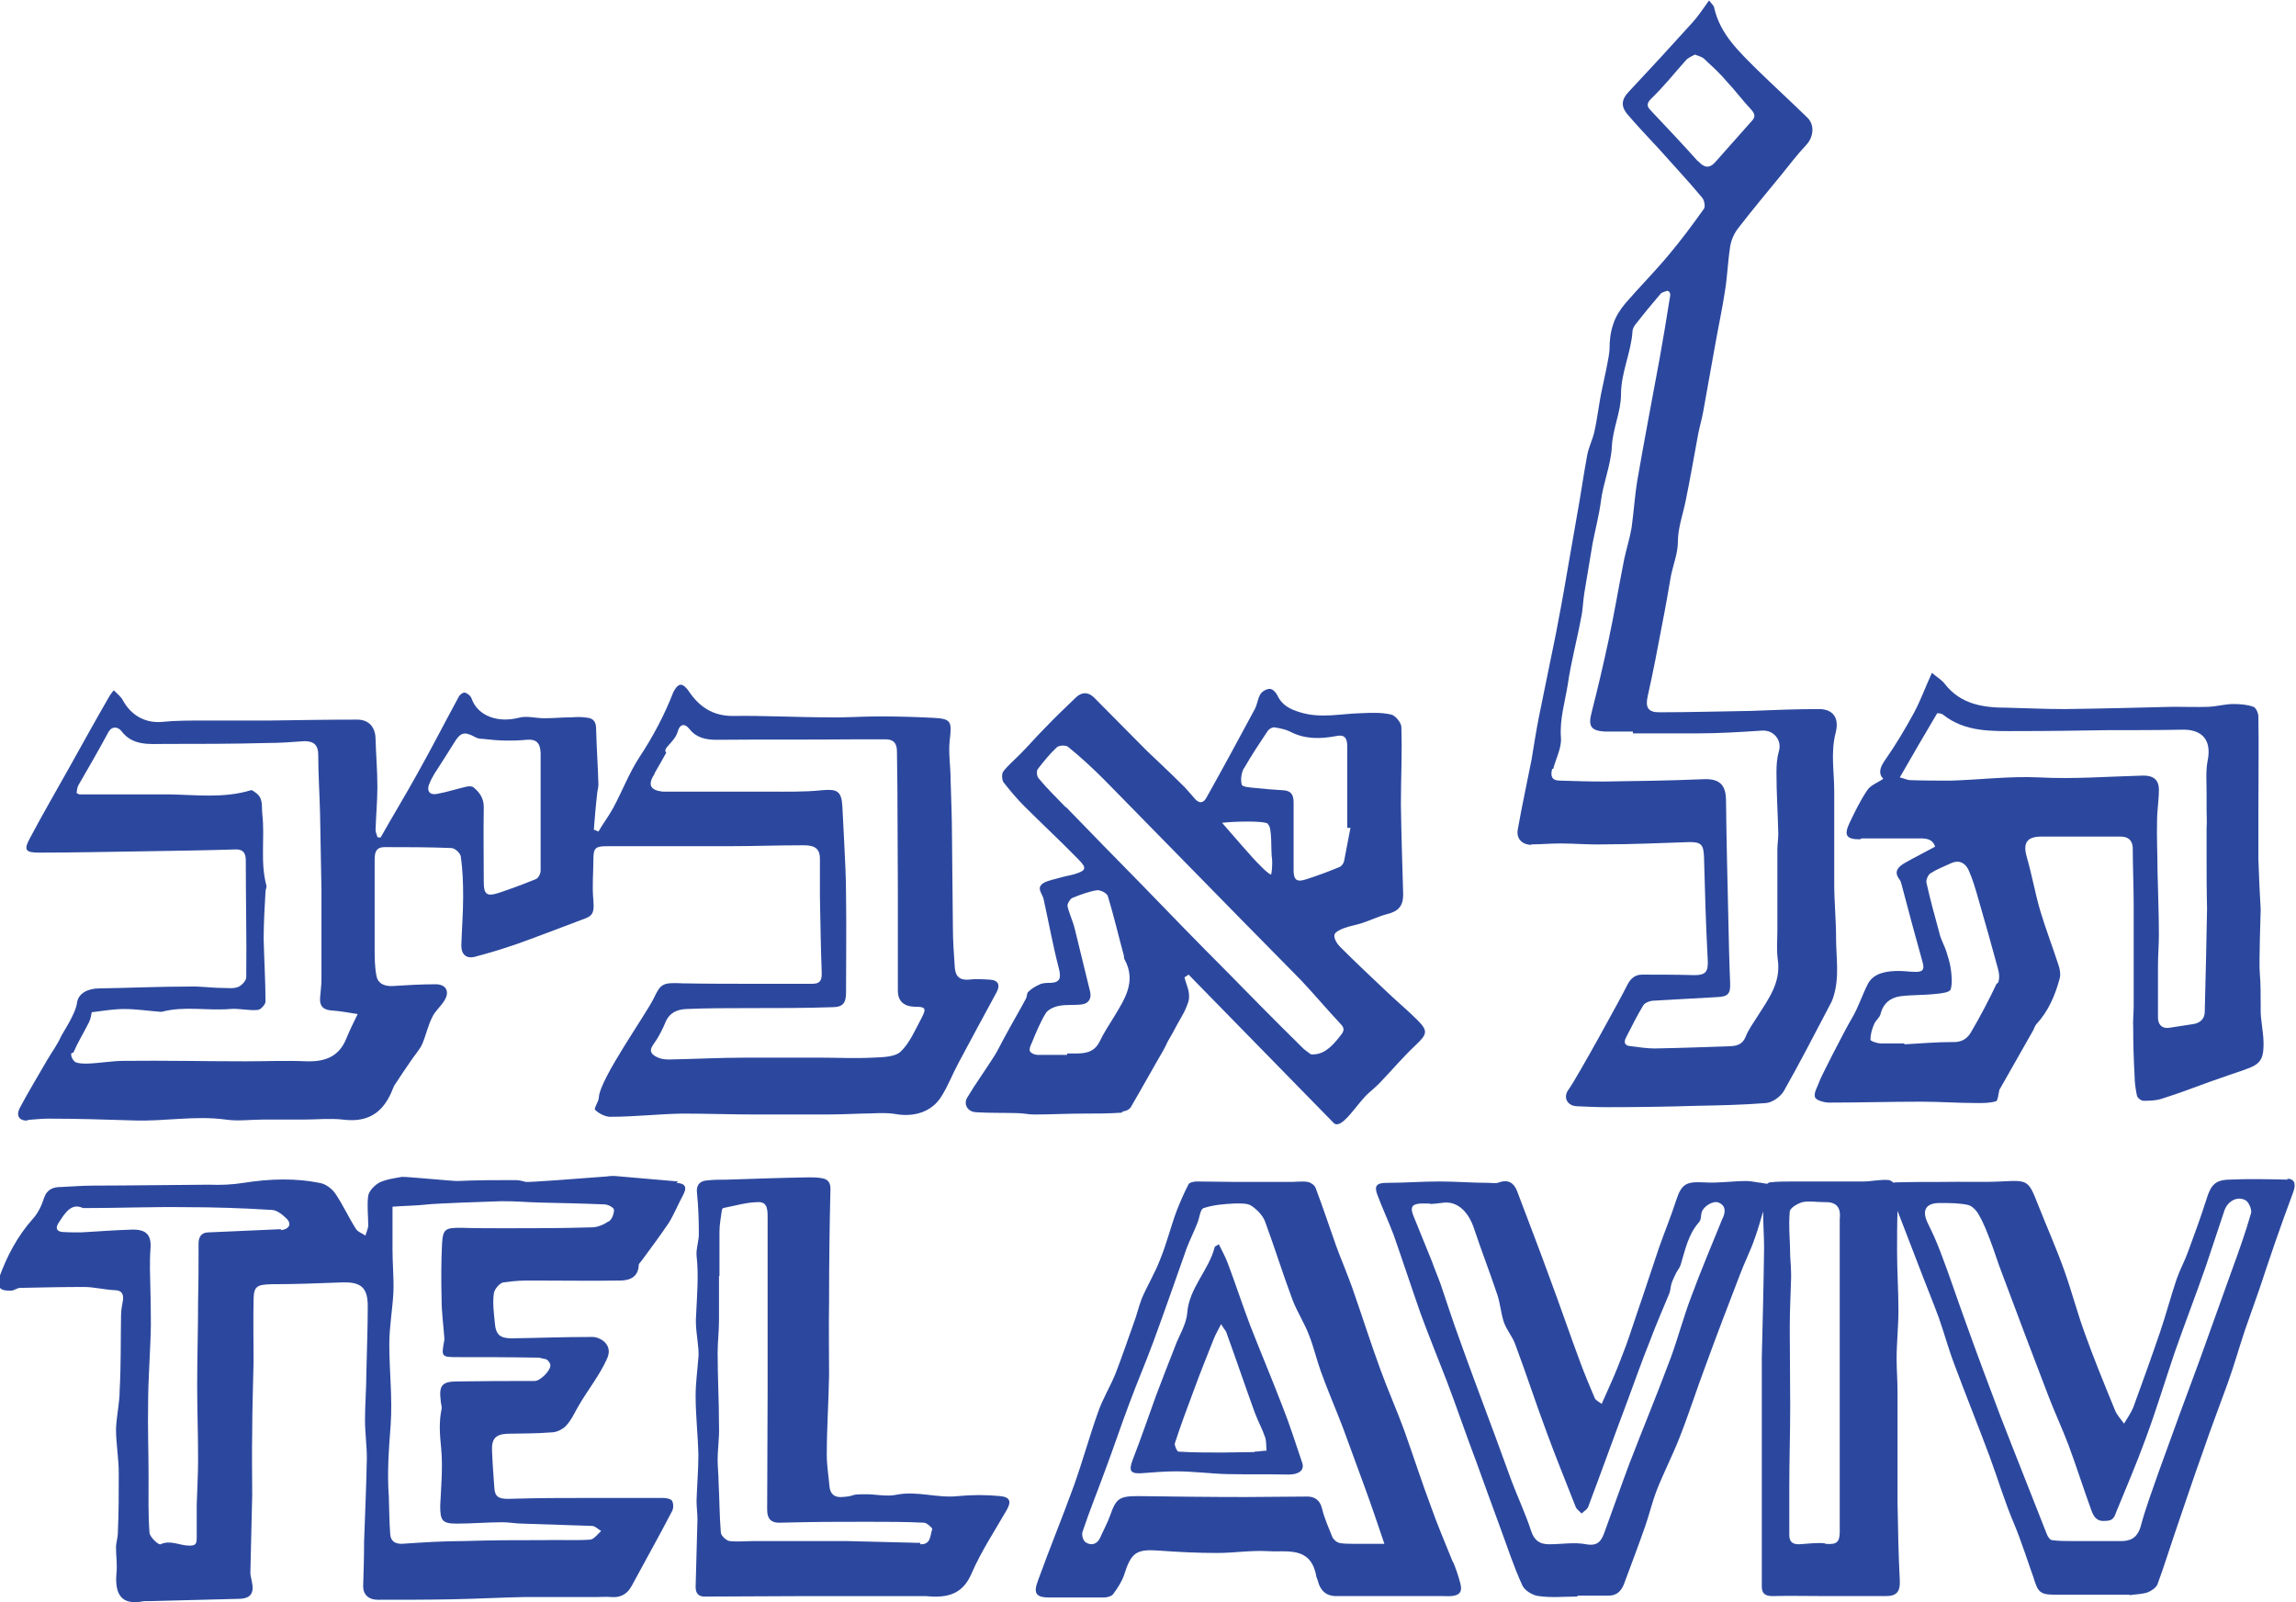 <?xml version="1.0" encoding="UTF-8"?>
<svg id="Layer_2" xmlns="http://www.w3.org/2000/svg" viewBox="0 0 50.07 34.93">
  <defs>
    <style>
      .cls-1 {
        fill: #2c489e;
      }
    </style>
  </defs>
  <g id="Layer_1-2" data-name="Layer_1">
    <g>
      <path class="cls-1" d="M.58,24.42c.16-.01.32-.03.47-.03.63,0,1.26.02,1.89.04.66.02,1.32-.11,1.98-.02.27.04.55,0,.82,0,.3,0,.59,0,.89,0,.28,0,.56-.03.84,0,.47.06.81-.08,1.03-.52.05-.09.07-.19.13-.27.11-.17.22-.33.33-.49.08-.12.18-.23.24-.35.09-.2.13-.42.23-.61.06-.13.19-.23.27-.37.11-.19.02-.34-.2-.34-.32,0-.64.02-.96.04-.17,0-.3-.06-.33-.22-.04-.2-.04-.41-.04-.62,0-.64,0-1.28,0-1.92,0-.17.04-.27.22-.27.48,0,.97,0,1.45.02.08,0,.2.11.21.19.04.29.05.58.05.87,0,.36-.03.72-.04,1.07,0,.19.11.29.3.24.3-.08.6-.17.89-.27.45-.16.89-.33,1.34-.5.29-.11.38-.1.35-.46-.03-.3,0-.6,0-.89,0-.26.05-.29.31-.29.46,0,.92,0,1.38,0,.42,0,.84,0,1.25,0,.54,0,1.09-.02,1.63-.02.2,0,.37.03.37.29,0,.27,0,.55,0,.82.01.56.02,1.13.04,1.69,0,.16-.05.22-.21.22-.39,0-.78,0-1.17,0-.55,0-1.1,0-1.65-.01-.43-.02-.48,0-.63.32-.18.37-1.17,1.75-1.2,2.16,0,.1-.12.25-.08.28.08.08.22.15.33.15.52,0,1.04-.06,1.56-.07.55,0,1.1.02,1.65.02.48,0,.96,0,1.44,0,.28,0,.56-.01.84-.02.24,0,.49-.03.73.01.39.07.78-.04.99-.37.15-.23.25-.5.38-.74.27-.51.55-1.02.83-1.54.09-.16.04-.27-.14-.28-.16-.01-.32-.02-.48,0-.22.01-.28-.11-.29-.29-.02-.29-.04-.57-.04-.86-.01-.67-.01-1.34-.02-2.01,0-.4-.02-.81-.03-1.21,0-.28-.05-.57-.02-.84.05-.43.04-.48-.38-.5-.39-.02-.78-.03-1.17-.03-.37,0-.73.03-1.1.02-.69,0-1.39-.04-2.08-.03-.44,0-.73-.2-.96-.54-.04-.06-.12-.15-.18-.14-.06,0-.13.1-.16.17-.19.49-.44.96-.73,1.4-.23.35-.38.75-.58,1.12-.1.18-.22.34-.32.51-.03-.01-.06-.03-.1-.04.02-.25.04-.51.07-.76,0-.07.03-.15.03-.22-.01-.4-.04-.8-.05-1.21,0-.14-.04-.23-.18-.25-.12-.02-.24-.02-.36-.01-.2,0-.39.02-.59.02-.19,0-.39-.06-.56-.01-.43.11-.89-.02-1.03-.43-.02-.05-.09-.11-.15-.12-.04,0-.11.05-.13.1-.3.55-.59,1.12-.9,1.67-.26.47-.54.93-.8,1.39-.02,0-.05,0-.07-.01-.01-.05-.04-.1-.04-.16.01-.31.04-.63.04-.94,0-.34-.03-.69-.04-1.03,0-.26-.14-.43-.4-.43-.64,0-1.29.01-1.93.02-.48,0-.96,0-1.44,0-.3,0-.6,0-.89.03-.36.03-.67-.14-.85-.47-.04-.08-.12-.14-.2-.22-.05.07-.08.1-.1.14-.29.5-.57,1.01-.85,1.51-.29.52-.6,1.05-.88,1.58-.14.26-.09.31.21.31.78,0,1.56-.02,2.34-.03.65-.01,1.3-.02,1.95-.04.16,0,.21.09.21.24,0,.85.02,1.7.01,2.55,0,.07-.1.18-.18.21-.1.04-.23.02-.34.02-.24,0-.49-.04-.73-.03-.65,0-1.3.03-1.95.04-.26,0-.46.11-.49.31-.03.25-.32.67-.35.74-.08.18-.2.34-.3.51-.2.35-.41.69-.6,1.05-.09.18,0,.29.2.27ZM14.28,16.85c.09-.15.17-.3.25-.44-.1-.09.18-.22.25-.46.04-.15.14-.2.26-.05.15.19.36.23.59.23,1-.01,2.01,0,3.01-.01.21,0,.43,0,.64,0,.2-.01.28.08.28.26,0,.26.01.52.01.78,0,.75.01,1.51.01,2.26,0,.73,0,1.45,0,2.18,0,.22.12.34.36.35.24,0,.27.03.16.24-.14.26-.26.55-.46.74-.13.12-.4.12-.61.13-.38.02-.77,0-1.15,0-.54,0-1.08,0-1.62,0-.56,0-1.11.03-1.67.04-.09,0-.18-.01-.26-.05-.12-.06-.19-.13-.08-.28.11-.15.2-.33.27-.5.09-.2.26-.26.44-.27.46-.02.93-.02,1.4-.02.6,0,1.19,0,1.79-.02.23,0,.3-.09.3-.32,0-.7.01-1.41,0-2.11,0-.39-.02-.77-.04-1.16-.01-.26-.03-.53-.04-.79-.02-.34-.12-.38-.45-.35-.39.04-.78.03-1.17.03-.69,0-1.38,0-2.07,0-.08,0-.15,0-.23,0-.27-.03-.33-.15-.18-.38ZM9.36,17.1c.03-.09.08-.17.12-.24.14-.22.28-.43.42-.66.14-.23.22-.26.46-.13.05.03.11.04.17.04.32.04.63.05.95.02.22-.02.3.07.31.29,0,.22,0,.44,0,.66h0c0,.63,0,1.27,0,1.9,0,.07-.05.17-.11.19-.27.11-.54.21-.81.3-.25.08-.32.03-.32-.23,0-.55-.01-1.09,0-1.64,0-.2-.09-.32-.22-.43-.03-.03-.1-.03-.15-.02-.22.05-.43.12-.65.16-.16.03-.23-.06-.17-.22ZM1.6,22.95c.1-.23.23-.44.34-.66.04-.08.05-.17.06-.22.24-.03.48-.07.71-.07.26,0,.52.04.78.06.02,0,.03,0,.04,0,.49-.13.98-.02,1.48-.06.2-.02.41.04.61.02.06,0,.17-.12.17-.18,0-.45-.03-.91-.04-1.36,0-.35.02-.69.04-1.04,0-.05.03-.09.02-.13-.14-.52-.03-1.04-.09-1.56-.02-.17.03-.35-.15-.47-.03-.02-.07-.06-.1-.05-.59.18-1.19.1-1.79.09-.65,0-1.3,0-1.95,0,0,0-.01,0-.06-.03.01-.05.01-.12.04-.17.22-.38.44-.76.65-1.15.08-.15.21-.12.28-.04.25.34.62.29.96.29.73,0,1.47,0,2.21-.02.28,0,.56-.02.83-.04.21,0,.3.09.3.3,0,.43.03.86.04,1.29.01.55.02,1.1.03,1.65,0,.65,0,1.3,0,1.95,0,.14-.02.27-.03.41-.01.17.06.25.23.27.17.01.35.04.59.08-.1.2-.18.37-.25.54-.16.39-.46.5-.86.49-.44-.02-.89,0-1.33,0-.88,0-1.77-.02-2.65-.01-.26,0-.53.05-.8.06-.09,0-.19,0-.26-.03-.06-.03-.12-.15-.09-.2Z"/>
      <path class="cls-1" d="M33.39,18.41c.21,0,.42-.02.64-.02.31,0,.63.03.94.02.63,0,1.25-.03,1.88-.05.25,0,.3.06.31.32.02.74.04,1.48.08,2.22.02.3-.04.37-.34.36-.36-.01-.73-.01-1.09-.01-.17,0-.26.1-.33.24-.1.21-1.1,2.03-1.27,2.26-.13.17-.04.36.18.37.22.01.44.02.67.02.65,0,1.3-.01,1.95-.03.5-.01,1-.02,1.5-.06.14-.01.32-.14.39-.26.34-.6.66-1.22.98-1.83.04-.07.08-.15.1-.22.14-.43.06-.86.06-1.29,0-.39-.04-.79-.04-1.18,0-.67,0-1.35,0-2.02,0-.42-.08-.84.03-1.27.09-.34-.07-.52-.36-.52-.5,0-.99.02-1.49.04-.67.01-1.33.03-2,.03-.24,0-.3-.11-.25-.34.12-.53.22-1.06.32-1.59.07-.35.13-.7.19-1.05.05-.24.15-.49.15-.73,0-.31.11-.6.17-.9.1-.48.18-.96.27-1.44.03-.16.08-.33.11-.49.09-.48.17-.97.26-1.45.07-.4.16-.81.22-1.21.05-.31.06-.63.11-.95.02-.14.09-.3.18-.41.3-.39.62-.77.93-1.15.18-.22.35-.45.55-.66.16-.17.19-.44.02-.6-.36-.35-.72-.68-1.08-1.03-.4-.4-.82-.78-.95-1.37,0-.03-.04-.06-.11-.15-.13.18-.24.35-.37.49-.46.51-.92,1.01-1.39,1.51-.15.16-.16.31-.03.47.23.27.47.52.71.78.31.35.63.69.93,1.05.05.06.07.19.04.24-.25.35-.5.69-.78,1.02-.3.36-.63.69-.94,1.05-.11.13-.21.29-.26.45-.06.17-.08.36-.08.54,0,.15-.13.71-.16.86-.07.31-.1.63-.17.94-.04.18-.13.35-.16.53-.08.43-.14.87-.22,1.3-.08.44-.15.88-.23,1.32-.07.42-.15.84-.23,1.26-.12.6-.25,1.21-.37,1.81-.06.31-.11.62-.16.93-.1.51-.21,1.01-.3,1.52-.04.2.09.34.3.34ZM37.03,3.52c-.33-.37-.68-.74-1.02-1.1-.1-.1-.11-.16,0-.27.27-.26.5-.55.75-.83.05-.06.13-.09.2-.13.08.03.15.05.19.08.17.16.35.32.5.5.19.2.35.42.54.62.08.09.1.16.01.25-.27.3-.53.6-.79.89-.13.15-.25.13-.38-.02ZM33.87,16.77c.06-.23.19-.47.17-.69-.03-.4.09-.78.15-1.16.07-.49.2-.96.29-1.45.04-.18.04-.36.07-.54.06-.36.12-.72.18-1.08.06-.31.14-.61.18-.91.05-.41.22-.8.24-1.2.02-.4.2-.76.2-1.14,0-.48.22-.91.25-1.37,0-.05.03-.11.06-.15.18-.23.36-.45.55-.67.03-.04.1-.05.15-.07.09.02.06.13.05.18-.07.44-.14.87-.22,1.31-.16.87-.33,1.75-.48,2.62-.06.35-.08.71-.13,1.06-.04.23-.11.45-.16.68-.12.6-.22,1.21-.35,1.81-.11.51-.23,1.02-.36,1.53-.08.3-.02.4.28.42.21,0,.41,0,.62,0v.04c.47,0,.95,0,1.42,0,.46,0,.93-.03,1.39-.06.26-.02.45.21.37.46-.04.14-.05.3-.05.45,0,.45.03.89.04,1.34,0,.11-.02.23-.02.34,0,.58,0,1.17,0,1.75,0,.22-.02.45.01.66.07.5-.21.86-.45,1.24-.09.14-.19.28-.25.43-.06.15-.16.2-.32.21-.56.02-1.11.04-1.67.05-.17,0-.35-.03-.52-.05-.12-.01-.16-.07-.1-.19.12-.23.23-.46.37-.69.03-.06.13-.1.2-.11.47-.03.94-.05,1.42-.08.24-.01.29-.08.28-.31-.02-.48-.03-.95-.04-1.43-.02-.85-.04-1.69-.05-2.54,0-.36-.15-.49-.51-.47-.72.03-1.44.04-2.15.05-.32,0-.64-.01-.96-.02-.19,0-.21-.11-.17-.26Z"/>
      <path class="cls-1" d="M24.49,24.23c.06,0,.14-.04.17-.09.24-.41.47-.83.71-1.24.04-.07.07-.14.1-.2.07-.12.14-.24.2-.36.06-.11.13-.22.18-.33.04-.1.09-.2.08-.3,0-.14-.07-.27-.1-.4.03-.02.06-.04.09-.06,1.05,1.07,2.1,2.15,3.17,3.24.18.15.52-.46.77-.67.07-.06.15-.13.22-.2.27-.28.52-.58.8-.84.24-.23.27-.3.03-.54-.21-.21-.44-.4-.66-.61-.35-.33-.7-.66-1.03-.99-.06-.06-.13-.17-.12-.25,0-.06.12-.12.2-.15.13-.05.27-.07.39-.11.19-.06.37-.15.56-.2.25-.06.35-.18.35-.43-.02-.65-.04-1.31-.05-1.96,0-.56.03-1.13.01-1.69,0-.09-.13-.25-.22-.27-.21-.05-.44-.04-.66-.03-.44.01-.88.12-1.33-.02-.23-.07-.4-.16-.5-.38-.03-.06-.1-.13-.16-.13-.07,0-.16.05-.2.11-.06.09-.07.22-.12.32-.35.65-.7,1.3-1.06,1.94-.06.11-.14.14-.24.04-.11-.12-.2-.24-.32-.35-.24-.24-.49-.47-.74-.71-.38-.38-.76-.77-1.15-1.16-.12-.12-.26-.13-.39-.01-.23.22-.46.44-.68.67-.19.19-.36.39-.55.58-.12.12-.26.24-.36.37-.04.05-.03.18,0,.23.14.18.29.36.45.52.39.39.79.76,1.18,1.16.2.2.18.25-.08.33-.1.03-.19.04-.29.07-.13.04-.27.06-.38.12-.18.11-.02.24,0,.36.11.5.2,1,.33,1.5.05.2.04.31-.18.32-.09,0-.18,0-.25.04-.09.04-.17.09-.24.16-.03.03-.02.1-.05.15-.15.28-.31.55-.46.83-.08.14-.14.28-.23.42-.19.3-.4.59-.58.89-.1.15,0,.32.18.33.3.02.61.01.91.02.12,0,.24.03.36.03.36,0,.71-.02,1.07-.02.28,0,.56,0,.84-.02ZM27.13,16.75c.16-.28.34-.55.52-.82.03-.04.1-.08.15-.07.13.02.26.05.37.11.31.15.64.14.96.08.17-.04.25.02.25.22,0,.59,0,1.19,0,1.78.02,0,.05,0,.07,0-.05.24-.09.49-.14.73-.01.04-.05.1-.09.12-.24.1-.48.19-.73.27-.21.07-.28.02-.28-.2,0-.49,0-.98,0-1.47,0-.17-.05-.26-.23-.27-.2-.01-.41-.03-.61-.05-.1-.01-.27-.02-.29-.07-.03-.11-.01-.25.04-.35ZM27.65,17.97c.1.07.06.59.09.76.01.07,0,.27-.02.34-.08-.03-.2-.16-.25-.21-.15-.14-.65-.73-.82-.92.24-.03.91-.05,1,.02ZM23.24,17.6c-.2-.21-.41-.41-.59-.63-.04-.04-.05-.16-.02-.2.13-.17.27-.34.42-.48.05-.04.2-.05.25,0,.27.22.53.46.78.71,1,1.02,2,2.04,3,3.06.43.44.87.88,1.3,1.32.29.31.56.63.85.94.09.09.09.15.01.25-.23.3-.4.43-.65.42-.05-.04-.15-.1-.22-.18-.55-.54-1.09-1.09-1.63-1.64-.62-.62-1.23-1.25-1.84-1.88-.55-.56-1.1-1.12-1.65-1.69ZM23.27,22.98v.02c-.21,0-.43,0-.64,0-.06,0-.14-.03-.17-.08-.02-.04.01-.12.04-.18.09-.22.18-.44.3-.64.05-.09.19-.15.3-.17.16-.03.33-.01.49-.03.16-.02.22-.14.18-.29-.11-.45-.22-.9-.33-1.35-.04-.17-.12-.33-.16-.5-.01-.05.05-.15.1-.18.17-.07.36-.14.54-.17.07-.01.22.06.24.13.13.43.23.86.35,1.3,0,.03,0,.06.02.09.25.47,0,.85-.23,1.23-.11.18-.23.36-.32.55-.13.26-.35.26-.58.26-.04,0-.08,0-.12,0Z"/>
      <path class="cls-1" d="M40.6,18.28c.43,0,.86,0,1.28,0,.14,0,.27.02.32.18-.24.13-.46.24-.67.36-.13.08-.24.18-.11.35.03.04.04.08.05.12.15.57.3,1.13.46,1.7.04.15,0,.2-.15.2-.12,0-.25-.02-.37-.02-.26,0-.54.04-.67.27-.13.25-.21.52-.36.77-.16.27-.69,1.31-.7,1.36-.04.12-.13.25-.1.35.02.07.2.12.31.12.67,0,1.33-.02,2-.02.41,0,.82.03,1.23.03.14,0,.28,0,.41-.04.04-.02.05-.16.07-.24,0-.01.01-.03.02-.04.24-.42.47-.83.71-1.25.03-.05.04-.1.07-.14.27-.29.42-.64.52-1.02.02-.09,0-.19-.03-.28-.13-.4-.28-.79-.4-1.19-.11-.38-.18-.78-.29-1.16-.09-.31,0-.45.32-.45.57,0,1.14,0,1.72,0,.16,0,.26.07.27.24,0,.41.02.83.02,1.24,0,.27,0,.55,0,.82,0,.47,0,.93,0,1.4,0,.16-.02.32-.01.48,0,.34.01.68.03,1.03,0,.14.02.29.05.43,0,.05.09.12.14.12.13,0,.26,0,.39-.04.35-.11.7-.24,1.05-.37.14-.05.29-.1.43-.15.17-.06.34-.11.5-.18.17-.08.24-.18.25-.41.02-.3-.07-.58-.06-.88,0,0,0-.01,0-.02,0-.25,0-.5-.02-.75-.02-.17.02-1.35.02-1.37-.02-.36-.04-.73-.05-1.09,0-.36,0-.73,0-1.09,0-.67.01-1.35,0-2.02,0-.08-.05-.2-.11-.22-.14-.05-.29-.06-.44-.06-.17,0-.35.05-.52.06-.26.01-.52,0-.78,0-.79.02-1.59.04-2.38.05-.42,0-.83-.02-1.25-.03-.52,0-1.01-.07-1.36-.52-.06-.08-.16-.14-.28-.24-.15.33-.25.61-.39.87-.19.35-.4.7-.63,1.03-.12.17-.15.3-.04.41-.13.09-.28.14-.35.25-.15.22-.27.47-.39.72-.12.26-.07.35.23.35ZM43.54,21.45c-.17.36-.36.72-.56,1.06-.08.14-.21.22-.4.21-.35,0-.7.03-1.05.05,0,0,0-.01,0-.02-.17,0-.34,0-.51,0-.08,0-.23-.05-.23-.08,0-.11.03-.23.08-.34.03-.08.12-.14.14-.22.06-.24.22-.36.44-.39.25-.03.51-.02.77-.05.11-.01.3-.03.32-.1.04-.14.02-.31,0-.46-.02-.13-.06-.25-.1-.38-.05-.14-.12-.26-.15-.4-.1-.36-.2-.73-.28-1.09-.01-.06.04-.17.09-.2.14-.09.3-.15.45-.22.18-.08.31,0,.38.15.09.2.15.41.21.62.15.51.29,1.02.43,1.53.03.1.04.23,0,.31ZM42.25,15.55s.08,0,.12.03c.49.39,1.07.36,1.64.36.65,0,1.3-.01,1.95-.02.53,0,1.07,0,1.6-.01.47-.02.68.23.58.69-.04.22-.02.45-.02.68,0,.13,0,.26,0,.39,0,.13.01.25,0,.38,0,.18,0,.37,0,.55,0,.4,0,.81.01,1.21,0,.18-.04,1.94-.05,2.25,0,.16-.11.25-.26.27-.17.03-.35.05-.52.08-.15.02-.24-.07-.24-.22,0-.38,0-.75,0-1.13,0-.23.02-.46.02-.68,0-.46-.02-.92-.03-1.39,0-.36-.02-.73-.01-1.09,0-.23.04-.45.04-.68,0-.22-.12-.31-.34-.31-.76.02-1.52.08-2.27.04-.65-.03-1.28.05-1.92.07-.29,0-.59,0-.88-.01-.08,0-.15-.04-.24-.06.27-.47.53-.92.81-1.39Z"/>
      <path class="cls-1" d="M14.79,25.76c-.46-.04-.93-.08-1.39-.12-.05,0-.11,0-.16.01-.62.05-1.72.13-1.77.12-.08-.02-.15-.04-.23-.04-.42,0-.84,0-1.27.02-.12,0-1.14-.1-1.21-.09-.16.03-.33.05-.48.12-.11.06-.23.18-.25.29-.03.21,0,.43,0,.64,0,.08-.04.15-.06.23-.07-.05-.17-.08-.21-.15-.16-.25-.28-.52-.45-.77-.07-.1-.19-.19-.3-.22-.56-.12-1.13-.1-1.7-.01-.25.04-.5.05-.75.04-.19,0-1.94.02-2.53.02-.23,0-.46.02-.69.03-.17,0-.31.04-.38.24-.05.16-.13.33-.24.45-.34.38-.57.82-.74,1.29-.02.07-.01.18.03.23.05.05.15.05.23.05.07,0,.13-.06.2-.06.46-.01.93-.02,1.39-.02.22,0,.45.06.67.07.16,0,.2.09.18.23-.02.11-.04.21-.04.32-.01.54,0,1.08-.03,1.62,0,.29-.07.57-.08.86,0,.32.06.64.06.96,0,.43,0,.87-.02,1.3,0,.11-.04.21-.04.32,0,.19.03.37.01.56-.04.47.11.71.6.61.04,0,.08,0,.12,0,.64-.02,1.29-.03,1.93-.05.28,0,.36-.12.3-.39-.01-.06-.03-.12-.03-.18.01-.56.03-1.13.04-1.69,0-.45-.01-.9,0-1.36,0-.52.02-1.04.03-1.56,0-.44-.01-.88,0-1.32,0-.32.07-.35.39-.36.52,0,1.04-.02,1.55-.04.4-.01.55.11.55.52,0,.48-.02.96-.03,1.44,0,.35-.03.69-.03,1.04,0,.28.04.56.04.83-.01.61-.04,1.21-.06,1.82,0,.32-.01.65-.02.97,0,.21.14.3.32.3.54,0,1.08,0,1.61-.01.54-.01,1.07-.04,1.61-.05.61,0,.97,0,1.58,0h0c.09,0,.19-.01.28,0,.21.02.36-.06.46-.25.29-.54.59-1.07.87-1.61.04-.06.04-.17.01-.23-.02-.05-.13-.07-.2-.07-.52,0-1.05,0-1.57,0-.69,0-1.13,0-1.81.02-.21,0-.29-.05-.3-.25-.02-.27-.04-.54-.05-.81-.01-.25.08-.35.34-.36.4-.01.56,0,.96-.03.11,0,.25-.07.32-.15.12-.13.19-.3.28-.45.2-.34.45-.65.61-1.01.14-.31-.16-.47-.32-.47-.67,0-1.09.02-1.76.03-.26,0-.35-.08-.37-.35-.02-.21-.05-.42-.02-.63.01-.09.13-.23.21-.24.31-.04.37-.04.68-.04.62,0,1.24.01,1.86,0,.22,0,.4-.08.41-.34,0-.03.04-.06.06-.09.2-.27.4-.54.59-.82.12-.19.21-.42.32-.62.09-.17.04-.25-.15-.26ZM6.13,26.8c-.53.02-1.05.05-1.58.07-.17,0-.22.11-.22.25,0,.41,0,.83-.01,1.24,0,.61-.02,1.23-.02,1.84,0,.54.02,1.07.02,1.61,0,.33-.02.67-.03,1,0,.24,0,.47,0,.71,0,.14-.02.18-.16.18-.21,0-.41-.13-.63-.03-.04.02-.23-.15-.24-.25-.03-.41-.02-.82-.02-1.22,0-.53-.02-1.06-.01-1.58,0-.57.05-1.14.06-1.72,0-.41-.01-.82-.02-1.23,0-.14,0-.28.01-.42.03-.32-.08-.45-.41-.44-.37.01-.73.04-1.1.06-.14,0-.28,0-.42-.01-.14-.02-.13-.11-.07-.2.14-.22.28-.44.53-.32.79,0,1.51-.03,2.22-.02.63,0,1.26.02,1.89.06.12,0,.25.11.34.2.11.12.03.23-.14.24ZM13.27,26.63c-.1.07-.24.13-.36.13-.7.02-1.16.02-1.86.02-.33,0-.67,0-1-.01-.33,0-.39.02-.41.34-.02.41-.02.82-.01,1.22,0,.28.04.56.06.84,0,.01,0,.03,0,.05-.07.37-.07.37.32.37.55,0,1.09,0,1.64.01.16,0,.08,0,.23.03.05,0,.11.07.12.12.03.11-.21.36-.34.36-.65,0-1.05,0-1.69.01-.33,0-.4.09-.36.41,0,.06.03.13.02.19-.06.28-.04.56-.01.85.04.41,0,.84-.02,1.26,0,.32.04.39.36.39.33,0,.66-.03,1-.03.15,0,.29.03.44.03.59.02.93.03,1.51.05.07,0,.14.08.2.11-.08.07-.16.19-.25.19-.33.02-.67,0-1.01.01-.66,0-1.08,0-1.74.02-.45,0-.9.03-1.35.06-.16,0-.24-.07-.25-.21-.02-.26-.02-.52-.03-.79,0,0,0-.02,0-.02-.04-.53,0-1.05.04-1.58.04-.58-.03-1.17-.03-1.75,0-.38.07-.76.09-1.14.01-.31-.02-.62-.02-.92,0-.1,0-.2,0-.3v-.64c.25-.02.51-.02.77-.05.16-.02,1.26-.06,1.61-.07.36,0,.48.02.84.03.47.01.93.02,1.4.04.08,0,.21.07.21.12,0,.08-.04.2-.11.25Z"/>
      <path class="cls-1" d="M49.9,25.72c-.43-.01-.87-.02-1.3,0-.3.01-.39.13-.48.42-.12.38-.26.76-.4,1.14-.07.2-.18.4-.25.6-.13.38-.23.77-.36,1.15-.19.56-.39,1.11-.59,1.66-.05.12-.13.23-.2.35-.07-.1-.16-.19-.2-.3-.23-.56-.46-1.12-.66-1.68-.16-.44-.28-.9-.44-1.35-.17-.48-.38-.95-.57-1.43-.22-.56-.22-.55-.82-.52-.42.02-.84,0-1.27.01-.35,0-.69,0-1.04.01,0,0-.01,0-.02.01-.04-.03-.07-.05-.1-.06-.19-.02-.38.03-.57.03-.51,0-1.02,0-1.53,0-.17,0-.34,0-.51.02-.01,0-.03.01-.05.03-.03,0-.07-.01-.13-.02-.11-.01-.22-.04-.32-.04-.31,0-.62.05-.93.03-.39-.02-.49.03-.61.4-.11.34-.25.68-.37,1.02-.16.47-.31.94-.47,1.4-.11.32-.21.65-.34.97-.11.3-.24.59-.37.88-.02.05-.05.1-.07.16-.05-.04-.12-.07-.15-.12-.11-.26-.22-.52-.32-.79-.22-.59-.42-1.18-.64-1.77-.24-.66-.49-1.31-.74-1.97-.07-.17-.19-.25-.39-.18-.07.03-.15.01-.23.01-.36,0-.71-.03-1.07-.03-.38,0-.76.03-1.14.03-.23,0-.29.06-.21.27.11.29.24.57.35.86.2.57.39,1.15.59,1.72.18.49.38.98.57,1.47.22.58.42,1.17.64,1.75.17.48.35.96.52,1.43.16.43.3.87.49,1.28.05.11.23.22.36.23.28.04.56.01.84.01,0,0,0-.01,0-.02.23,0,.45,0,.68,0,.18,0,.27-.1.33-.24.16-.43.32-.85.47-1.28.09-.26.15-.52.25-.78.15-.38.34-.75.49-1.13.21-.53.38-1.07.58-1.6.24-.66.49-1.31.74-1.96.1-.27.24-.54.33-.81.07-.19.12-.38.18-.58,0,.02,0,.03,0,.05,0,.25.02.5.02.75-.01.8-.03,1.6-.05,2.39,0,.39,0,.77,0,1.16,0,.92,0,1.84,0,2.76,0,.36,0,.72,0,1.07,0,.15.07.21.23.21.4-.01.8,0,1.19,0h0c.43,0,.86,0,1.29,0,.23,0,.31-.1.3-.33-.03-.57-.04-1.14-.05-1.71,0-.81,0-1.62,0-2.42,0-.24-.02-.48-.02-.71,0-.35.04-.71.04-1.06,0-.43-.03-.86-.03-1.29,0-.29,0-.58.01-.88.16.41.31.81.47,1.22.14.37.29.73.43,1.11.12.34.21.68.34,1.02.25.67.52,1.34.77,2.01.18.49.33.99.53,1.46.15.35.37,1.03.42,1.16.1.32.13.39.47.39.54,0,1.09,0,1.63,0,0,0,0,0,0,.01.13-.02.27-.02.39-.06.08-.03.19-.1.22-.18.13-.35.24-.71.36-1.06.21-.61.41-1.22.63-1.83.17-.5.36-.99.54-1.49.14-.39.25-.78.38-1.17.1-.29.21-.59.31-.88.11-.33.22-.66.33-.98.13-.38.27-.76.41-1.14.05-.14.06-.29-.14-.29ZM37.57,26.55c-.23.57-.47,1.13-.68,1.7-.17.44-.29.9-.45,1.34-.29.78-.61,1.55-.91,2.33-.18.48-.35.97-.53,1.46-.07.2-.14.34-.41.29-.26-.05-.54,0-.81,0-.2,0-.32-.08-.39-.29-.12-.37-.29-.73-.43-1.1-.16-.43-.31-.86-.47-1.28-.23-.62-.46-1.23-.68-1.85-.14-.38-.26-.76-.39-1.14-.06-.17-.13-.33-.19-.5-.14-.34-.27-.67-.41-1.01-.07-.18-.03-.25.17-.26.06,0,.12,0,.19,0,0,0,0,0,0,.01.11,0,.22-.02.32-.03.3-.02.53.21.65.58.16.48.34.94.5,1.42.07.2.08.42.15.62.06.16.18.3.24.46.24.64.45,1.29.69,1.93.2.55.42,1.08.63,1.62.02.06.09.1.13.15.05-.05.13-.09.15-.16.29-.77.57-1.55.86-2.32.16-.43.31-.86.48-1.28.13-.35.28-.69.42-1.03.03-.07.03-.15.05-.22.03-.09.07-.17.11-.25.03-.05.07-.1.09-.16.1-.32.16-.66.4-.93.05-.05.04-.15.06-.22.04-.13.25-.26.37-.21.16.07.15.2.09.34ZM39.8,33.65c-.19-.02-.38.01-.57.02-.15,0-.21-.06-.21-.21,0-.35,0-.7,0-1.04,0-.59.02-1.18.02-1.77,0-.57-.01-1.13-.01-1.7,0-.37.02-.74.03-1.1,0-.16-.01-.31-.02-.46,0-.32-.04-.65-.01-.97,0-.08.17-.18.28-.21.14-.03.3,0,.46,0,.27-.01.38.1.35.37,0,1.05,0,2.1,0,3.15,0,1.22,0,2.44,0,3.67,0,.24-.08.28-.32.26ZM49.09,26.45c-.12.42-.27.84-.42,1.25-.23.65-.47,1.3-.7,1.95-.3.81-.6,1.62-.89,2.43-.14.4-.29.8-.4,1.21-.08.26-.24.32-.48.31-.34,0-.68,0-1.02,0-.14,0-.29,0-.43-.02-.04,0-.09-.07-.11-.12-.34-.87-.69-1.74-1.03-2.62-.25-.66-.5-1.33-.74-2-.19-.52-.36-1.04-.56-1.56-.08-.21-.17-.41-.27-.61-.14-.29-.04-.45.29-.44.19,0,.39,0,.58.04.1.02.2.13.25.23.1.17.17.36.24.54.09.23.16.47.25.7.33.89.67,1.78,1.01,2.67.14.37.31.73.45,1.1.17.46.32.93.49,1.4.05.14.11.27.31.25.14,0,.19-.05.23-.17.22-.54.45-1.07.65-1.62.23-.62.42-1.25.63-1.87.22-.63.46-1.25.68-1.88.14-.41.27-.82.41-1.23.07-.2.28-.32.46-.22.07.04.14.2.12.28Z"/>
      <path class="cls-1" d="M31.68,34.05c-.16-.4-.33-.79-.47-1.19-.21-.56-.39-1.12-.59-1.68-.16-.44-.35-.86-.51-1.3-.22-.6-.41-1.2-.62-1.8-.11-.31-.24-.61-.35-.91-.15-.42-.29-.85-.45-1.27-.02-.06-.11-.12-.17-.13-.12-.02-.25,0-.38,0-.39,0-.79,0-1.18,0-.29,0-.57-.01-.86-.01-.06,0-.16.02-.18.06-.1.19-.18.38-.26.58-.13.35-.22.72-.36,1.06-.11.29-.28.57-.4.85-.07.18-.11.37-.18.55-.13.36-.25.72-.39,1.08-.11.28-.28.55-.38.84-.19.53-.34,1.08-.53,1.61-.25.69-.53,1.37-.78,2.06-.12.31-.04.39.3.38.38,0,.76,0,1.14,0,.07,0,.17-.03.2-.08.09-.12.18-.26.23-.4.16-.51.27-.58.79-.54.41.03.83.05,1.24.05.37,0,.73-.06,1.1-.04.41.03.93-.12,1.06.52,0,.04.03.09.04.13.05.2.17.33.4.33h2.33c.35.02.44-.06.37-.3-.04-.15-.09-.3-.15-.44ZM29.52,33.66c-.11,0-.22,0-.32-.02-.06-.02-.13-.08-.15-.14-.08-.2-.17-.4-.22-.61-.05-.2-.18-.27-.36-.26-.44,0-.87.01-1.31.01-.78,0-1.56-.01-2.34-.02-.41,0-.48.05-.61.42-.06.17-.15.33-.22.49-.07.15-.2.17-.31.1-.06-.03-.1-.17-.07-.24.15-.45.33-.89.49-1.33.18-.48.34-.96.52-1.44.17-.46.36-.9.53-1.36.25-.68.49-1.37.73-2.05.07-.18.16-.36.23-.54.05-.11.06-.31.14-.33.21-.07.45-.09.68-.1.12,0,.27-.01.36.05.12.08.25.21.3.35.21.57.39,1.15.6,1.71.1.26.26.5.36.77.1.25.16.52.25.77.15.42.33.83.49,1.25.16.44.32.87.48,1.31.14.38.27.77.42,1.21-.25,0-.46,0-.67,0Z"/>
      <path class="cls-1" d="M21.82,32.62c-.31-.03-.62-.03-.93,0-.45.05-.89-.12-1.34-.03-.23.05-.48-.02-.72-.01-.32,0-.15.04-.47.06-.16.01-.25-.06-.27-.22-.02-.23-.06-.47-.06-.7,0-.58.04-1.15.05-1.73,0-.53-.01-1.07,0-1.6,0-.82.01-1.65.03-2.47,0-.14-.06-.21-.18-.23-.1-.02-.2-.02-.3-.02-.59.01-1.18.03-1.77.05-.16,0-.31,0-.47.02-.14.02-.21.11-.19.27.03.3.04.6.04.9,0,.15-.06.31-.05.46.05.44.01.87-.01,1.31-.02.24.03.49.05.73,0,.06.01.12,0,.19-.02.28-.06.55-.06.83,0,.43.05.86.06,1.29,0,.33-.03.67-.04,1,0,.14.02.28.02.41-.01.49-.03.98-.04,1.47,0,.16.08.22.23.21.73,0,1.46-.01,2.19-.01.46,0,.42,0,.88,0,.59,0,1.18,0,1.72,0,.49.05.81-.05,1-.5.21-.48.5-.92.76-1.37.11-.19.08-.29-.14-.31ZM20.07,33.64c-.54-.01-1.08-.03-1.62-.04-.49,0-.49,0-.97,0-.34,0-.68,0-1.02,0-.18,0-.37.02-.55,0-.07-.01-.18-.11-.19-.18-.03-.37-.03-.74-.05-1.12,0-.15-.02-.31-.02-.46,0-.25.04-.5.03-.75,0-.53-.03-1.06-.03-1.59,0-.24.03-.48.03-.72,0-.32,0-.64,0-.96h.01c0-.32,0-.64,0-.96,0-.16.03-.31.05-.46,0-.02.02-.06.03-.06.26-.05.52-.13.78-.13.2,0,.19.2.19.37,0,1.24,0,2.48,0,3.72,0,.87-.01,1.74-.01,2.61,0,.18.06.3.29.29.79-.02,1.1-.02,1.89-.02.41,0,.83,0,1.24.02.06,0,.19.12.18.14-.05.13-.02.34-.26.33Z"/>
      <path class="cls-1" d="M27.97,30.67c-.23-.6-.48-1.19-.71-1.78-.17-.45-.32-.91-.49-1.36-.05-.13-.12-.26-.19-.4-.07.04-.09.05-.09.06-.13.51-.56.89-.6,1.44-.02.25-.18.49-.27.74-.14.36-.28.71-.41,1.06-.17.47-.33.94-.51,1.4-.09.24-.05.31.21.29.25-.02.5-.04.74-.04.37,0,.74.05,1.11.06.45.01.9,0,1.34.01.22,0,.35-.09.3-.25-.14-.41-.27-.83-.43-1.23ZM27.36,31.66c-.24,0-.48.01-.71.01-.32,0-.63,0-.95-.02-.03,0-.09-.13-.08-.18.13-.4.28-.8.43-1.2.13-.36.28-.72.42-1.08.04-.1.09-.18.16-.32.05.09.09.13.11.17.21.58.41,1.17.62,1.75.07.19.17.37.23.55.03.09.02.2.03.29-.09,0-.17.02-.26.02Z"/>
    </g>
  </g>
</svg>